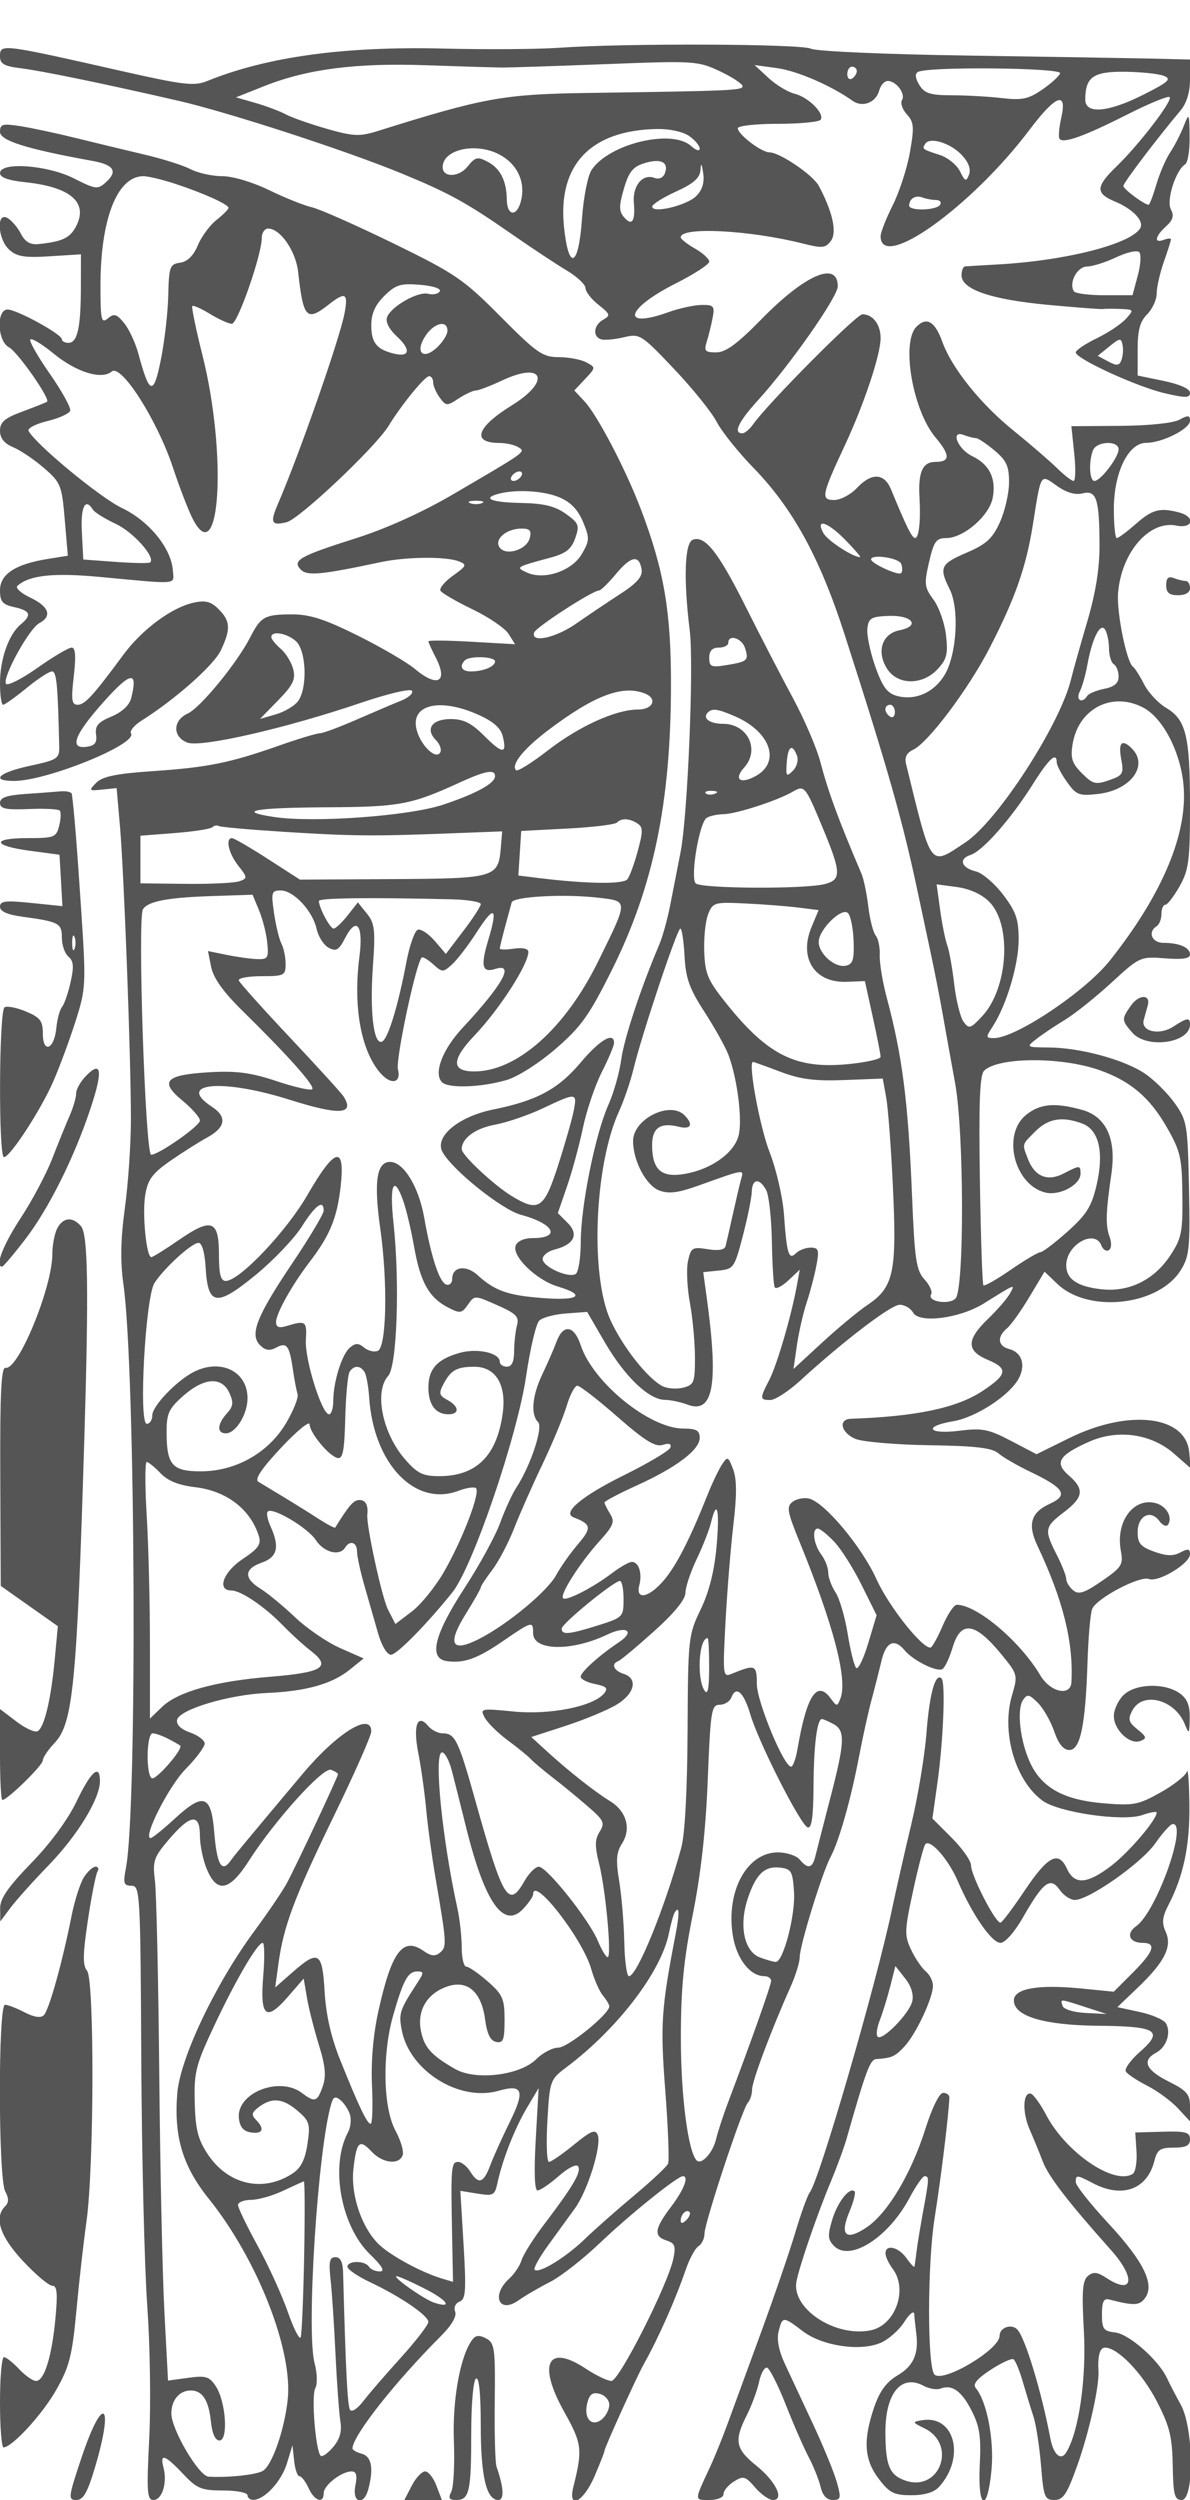 <svg xmlns="http://www.w3.org/2000/svg" version="1.0" width="250" height="525" viewBox="0 0 250 525" preserveAspectRatio="xMidYMid meet">
<g transform="translate(0,525) scale(0.01,-0.01)" fill="#555555" stroke="none">
<path d="M11750 51497 c-440 -31 -1529 -39 -2419 -17 -2099 52 -3722 -171 -4985 -684 -262 -107 -499 -80 -1750 203 -2603 588 -2596 587 -2596 311 0 -149 92 -201 425 -242 441 -53 1774 -328 3325 -685 1057 -243 3556 -1057 4710 -1535 986 -407 1346 -607 2311 -1278 412 -286 924 -625 1138 -752 215 -128 391 -294 391 -368 0 -75 123 -232 273 -351 247 -194 257 -224 100 -312 -201 -113 -229 -351 -48 -412 69 -23 282 -5 475 41 341 82 368 65 1055 -658 388 -408 793 -910 900 -1115 107 -205 455 -640 772 -966 825 -847 1395 -1887 1907 -3472 931 -2888 1239 -3976 1560 -5505 64 -302 179 -842 256 -1200 77 -357 192 -942 255 -1300 63 -357 180 -1010 261 -1450 188 -1031 194 -4333 8 -4519 -141 -141 -604 -61 -512 88 32 53 -31 194 -140 313 -174 191 -207 412 -262 1768 -81 1970 -201 2914 -531 4150 -88 330 -154 732 -147 893 7 161 -31 346 -84 410 -54 64 -124 338 -156 607 -32 270 -96 580 -143 690 -484 1133 -698 1717 -863 2343 -78 298 -339 905 -579 1350 -240 444 -684 1303 -987 1908 -579 1155 -860 1512 -1116 1414 -171 -65 -197 -835 -64 -1902 89 -715 -42 -3884 -192 -4655 -60 -307 -157 -804 -216 -1105 -58 -301 -164 -683 -236 -850 -381 -893 -735 -1962 -795 -2403 -37 -275 -158 -702 -269 -950 -275 -615 -579 -2118 -581 -2869 0 -341 -49 -649 -107 -685 -151 -93 -694 152 -694 314 0 75 111 164 246 198 414 104 522 319 280 560 l-207 207 194 563 c107 309 256 860 333 1225 76 364 254 891 396 1171 142 280 258 556 258 613 0 242 -299 68 -701 -410 -473 -561 -922 -802 -1843 -988 -725 -148 -1232 -570 -1062 -887 202 -378 1248 -1216 1653 -1324 695 -186 846 -488 244 -488 -177 0 -321 -63 -357 -156 -86 -223 432 -726 887 -862 603 -181 444 -300 -322 -241 -734 56 -1003 151 -1369 484 -241 219 -530 176 -530 -80 0 -89 -56 -143 -125 -121 -143 47 -315 568 -463 1404 -116 654 -433 1172 -717 1172 -283 0 -345 -416 -207 -1396 161 -1135 133 -2502 -53 -2573 -75 -30 -204 2 -286 70 -118 98 -180 98 -297 0 -170 -140 -351 -720 -351 -1126 -1 -151 -40 -275 -88 -275 -152 0 -512 1151 -487 1558 24 399 -2 418 -401 297 -164 -50 -225 -28 -225 83 0 179 333 775 705 1262 427 559 576 920 651 1581 99 880 -118 828 -691 -165 -448 -777 -1434 -1816 -1723 -1816 -106 0 -142 142 -142 553 0 725 -153 782 -838 310 -290 -200 -552 -363 -583 -363 -105 0 -194 915 -127 1310 54 322 150 451 532 716 256 177 601 395 766 485 389 211 426 435 106 644 -774 507 210 598 1626 151 1050 -332 1378 -313 1136 68 -43 68 -548 623 -1123 1234 -575 611 -1060 1152 -1078 1202 -19 49 195 90 475 90 479 0 508 15 508 257 0 141 -39 332 -87 425 -48 92 -118 382 -156 643 -64 438 -53 475 142 475 269 0 670 -430 753 -809 35 -161 149 -338 253 -394 157 -84 214 -50 346 205 239 463 386 272 300 -390 -135 -1039 28 -1962 431 -2437 228 -268 453 -226 378 69 -51 206 377 2221 499 2347 22 23 130 -41 240 -140 194 -175 208 -175 400 -2 109 99 343 405 520 680 370 577 446 520 237 -175 -164 -547 -128 -690 152 -601 411 130 154 -331 -691 -1239 -424 -455 -614 -957 -431 -1140 134 -134 809 -112 1352 44 236 68 678 349 1037 658 535 463 704 700 1181 1657 870 1745 1236 3506 1240 5967 3 1557 -144 2418 -630 3700 -318 839 -917 1985 -1189 2274 l-212 226 227 241 c226 241 226 242 24 350 -112 60 -372 109 -578 109 -338 0 -459 84 -1220 850 -780 786 -951 903 -2256 1540 -777 379 -1547 720 -1712 758 -165 37 -569 200 -899 360 -342 167 -761 292 -979 292 -210 0 -508 65 -663 145 -155 80 -591 219 -970 308 -379 89 -1026 245 -1439 347 -412 102 -941 215 -1175 251 -372 58 -425 43 -425 -120 0 -184 556 -359 1942 -610 453 -82 538 -218 281 -450 -170 -154 -215 -148 -669 82 -558 283 -1554 354 -1554 111 0 -91 176 -154 525 -190 966 -101 1340 -429 1067 -939 -126 -235 -292 -311 -786 -361 -172 -17 -280 48 -367 218 -69 133 -195 281 -282 330 -240 135 -207 -446 39 -668 158 -143 324 -170 850 -136 l654 41 -1 -704 c-2 -839 -73 -1155 -261 -1155 -76 0 -138 34 -138 75 0 106 -947 625 -1140 625 -241 0 -218 -662 28 -793 183 -98 875 -1087 800 -1143 -21 -16 -252 -108 -513 -205 -378 -139 -475 -223 -475 -405 0 -156 88 -267 275 -345 151 -63 443 -259 648 -437 353 -305 376 -362 437 -1082 l65 -760 -423 -68 c-680 -109 -1002 -320 -1002 -657 0 -240 51 -300 300 -355 340 -75 373 -165 135 -363 -252 -208 -435 -729 -435 -1234 0 -249 29 -453 65 -453 35 0 257 158 492 350 234 193 475 350 535 350 96 0 122 -263 152 -1574 6 -256 -34 -283 -619 -409 -653 -140 -837 -317 -330 -317 689 0 2595 774 2457 997 -32 52 67 173 220 269 700 439 1519 1163 1666 1473 213 449 204 619 -45 868 -161 161 -275 191 -525 137 -462 -101 -1083 -562 -1476 -1093 -635 -861 -809 -1051 -961 -1051 -125 0 -139 101 -81 600 49 425 36 600 -45 600 -63 0 -382 -188 -708 -418 -326 -231 -627 -385 -668 -344 -100 100 476 1156 696 1275 276 148 206 349 -185 535 -199 94 -322 206 -275 248 251 226 756 280 1747 187 1673 -157 1540 -168 1520 133 -30 467 -502 1046 -1071 1316 -455 215 -1820 1343 -1961 1620 -27 54 150 146 394 205 244 59 461 157 481 217 20 61 -173 410 -428 776 -256 366 -440 690 -409 722 31 31 250 -102 485 -295 481 -394 1009 -558 1225 -379 199 165 954 -1019 1285 -2016 140 -423 328 -909 417 -1081 577 -1116 723 1368 203 3442 -138 547 -233 1010 -213 1031 21 20 189 -55 374 -168 185 -113 390 -205 457 -206 123 0 629 1452 629 1805 0 107 60 195 133 195 256 0 583 -473 631 -915 107 -969 177 -1044 636 -685 358 280 418 249 339 -175 -100 -533 -947 -2957 -1402 -4012 -169 -391 -135 -459 186 -379 269 68 1860 1570 2136 2016 286 464 765 1050 858 1050 46 0 83 -59 83 -131 0 -72 62 -216 138 -319 131 -179 151 -180 396 -19 143 93 306 169 364 169 57 0 306 95 553 211 869 408 1031 -11 202 -523 -739 -457 -853 -786 -272 -790 148 0 331 -40 407 -89 159 -100 194 -75 -1367 -988 -647 -379 -1408 -723 -2050 -926 -1186 -376 -1342 -466 -1149 -660 134 -134 431 -105 1678 160 532 114 1372 122 1641 16 173 -68 161 -96 -126 -301 -175 -124 -292 -267 -260 -317 31 -51 335 -227 676 -391 340 -164 680 -396 754 -515 l135 -216 -910 52 c-501 29 -910 33 -910 9 0 -23 69 -176 154 -340 267 -516 37 -640 -440 -238 -166 139 -706 454 -1200 700 -693 344 -1008 446 -1381 444 -573 -1 -652 -45 -877 -482 -276 -540 -1047 -1480 -1312 -1600 -318 -145 -322 -491 -7 -611 285 -108 2075 302 3636 833 569 193 1049 307 1081 255 32 -51 -69 -143 -223 -205 -155 -62 -577 -242 -939 -400 -362 -158 -711 -288 -777 -288 -65 0 -444 -114 -842 -254 -1047 -368 -1499 -460 -2651 -539 -779 -53 -1069 -112 -1200 -245 -163 -166 -157 -173 128 -143 l300 31 70 -800 c85 -976 230 -4846 230 -6150 0 -523 -57 -1364 -127 -1871 -89 -653 -98 -1119 -30 -1600 254 -1804 294 -11001 53 -12254 -63 -326 -48 -375 116 -375 180 0 189 -150 206 -3675 11 -2021 67 -4341 126 -5155 58 -814 77 -2062 41 -2775 -57 -1130 -46 -1295 89 -1295 181 0 294 361 211 678 -82 311 26 277 409 -128 293 -312 386 -350 843 -350 282 0 513 -45 513 -100 0 -55 56 -99 125 -97 237 7 590 392 704 769 l115 378 35 -325 c18 -179 69 -325 111 -325 43 0 129 -112 192 -250 124 -272 318 -337 318 -106 0 165 374 456 585 456 102 0 124 -81 80 -300 -72 -362 177 -431 272 -75 117 436 70 692 -137 746 -110 29 -198 81 -196 116 19 281 899 1396 1868 2365 216 216 327 407 290 502 -33 88 6 178 93 212 129 49 142 228 84 1192 l-68 1134 360 -58 c333 -54 364 -38 421 229 105 488 363 1145 619 1575 l245 412 -61 -1075 c-39 -689 -25 -1075 38 -1075 55 0 256 137 446 303 198 174 372 261 407 203 71 -114 -107 -418 -706 -1206 -230 -302 -447 -645 -482 -762 -35 -116 -152 -292 -261 -390 -383 -347 -216 -745 192 -458 143 101 444 276 667 389 223 113 695 482 1050 821 615 587 1625 1400 1740 1400 133 0 24 -282 -249 -643 -350 -463 -371 -620 -91 -709 172 -54 195 -118 139 -382 -115 -547 -1138 -2566 -1300 -2566 -82 0 -325 116 -540 259 -803 531 -1016 101 -451 -909 374 -669 388 -788 191 -1575 -121 -486 210 -323 443 219 116 271 212 514 212 541 0 62 678 1557 823 1815 309 549 661 1342 888 2000 76 220 194 436 263 480 70 44 126 161 126 261 0 229 794 2627 912 2754 48 52 88 177 88 277 0 175 403 1249 809 2156 105 235 191 513 191 619 0 243 471 1772 647 2103 180 336 427 1206 599 2108 78 408 196 945 263 1192 67 248 161 619 210 825 94 397 272 477 486 218 180 -216 681 -464 795 -393 52 32 148 237 213 454 172 574 470 531 1026 -147 342 -418 347 -434 222 -856 -229 -775 64 -1791 639 -2214 340 -250 1689 -445 2095 -304 168 59 305 82 305 53 0 -150 -580 -830 -950 -1114 -510 -391 -778 -410 -935 -65 -176 386 -400 270 -887 -457 -240 -358 -467 -661 -507 -675 -96 -33 -621 983 -621 1202 0 95 -183 356 -406 579 l-406 406 102 719 c127 892 178 2134 91 2221 -130 130 -255 -321 -318 -1152 -36 -468 -178 -1322 -316 -1900 -138 -577 -322 -1387 -409 -1800 -331 -1575 -1526 -5688 -1727 -5942 -47 -59 -186 -445 -309 -858 -124 -412 -448 -1357 -721 -2100 -272 -742 -586 -1598 -696 -1900 -111 -302 -275 -707 -365 -900 -339 -727 -339 -700 -17 -700 172 0 297 53 297 126 0 69 99 187 219 263 198 123 241 111 445 -126 125 -145 292 -263 372 -263 252 0 64 391 -349 723 -436 350 -469 524 -199 1056 103 204 220 520 259 701 39 182 115 316 169 298 54 -18 231 -369 393 -780 162 -412 378 -905 480 -1098 102 -192 214 -474 250 -625 43 -181 130 -275 255 -275 171 0 180 37 88 369 -56 203 -282 754 -502 1225 -220 471 -487 1043 -594 1271 -125 267 -171 509 -129 675 80 320 95 320 508 5 405 -309 1192 -429 1629 -248 165 69 391 266 501 439 118 183 206 251 212 164 5 -83 24 -262 42 -400 55 -433 -58 -686 -396 -885 -233 -138 -373 -330 -490 -672 -235 -690 -208 -1097 99 -1500 225 -295 320 -343 684 -343 276 0 478 61 582 175 559 618 330 1517 -358 1400 -210 -35 -208 -43 53 -171 692 -340 318 -1347 -407 -1095 -331 116 -413 316 -415 1011 -2 823 332 1230 803 978 116 -62 276 -89 354 -59 243 94 443 -48 656 -467 167 -327 199 -544 169 -1138 -47 -937 161 -1020 247 -99 59 624 -97 1434 -328 1712 -71 86 17 195 309 386 224 147 440 247 481 222 40 -25 128 -238 196 -475 69 -236 169 -565 224 -730 54 -165 125 -626 158 -1025 54 -665 77 -725 281 -725 185 0 265 120 481 725 245 686 463 1656 445 1978 -19 327 29 497 139 497 264 0 776 -529 1082 -1119 274 -530 328 -747 339 -1356 11 -619 39 -725 188 -725 267 0 253 1508 -18 2000 -106 193 -239 447 -294 566 -176 375 -794 919 -1084 952 -246 28 -279 73 -279 382 0 262 38 340 150 311 523 -135 639 -130 755 29 209 286 -26 766 -766 1565 -379 408 -689 799 -689 869 0 159 16 158 364 -23 616 -322 1138 -129 1289 474 58 232 121 275 408 275 256 0 339 43 339 175 0 148 -88 173 -575 159 l-575 -16 26 -402 c14 -222 -22 -433 -81 -469 -390 -241 -1400 448 -1816 1238 -126 239 -274 441 -329 450 -163 25 -174 -403 -18 -756 79 -181 204 -484 276 -673 122 -317 532 -849 1431 -1856 528 -592 471 -957 -93 -588 -194 127 -278 136 -390 43 -115 -96 -132 -324 -86 -1148 57 -1004 -106 -2130 -371 -2559 -114 -184 -269 -44 -334 302 -183 963 -512 2058 -683 2269 -117 144 -382 61 -382 -121 0 -289 -1187 -994 -1368 -813 -153 152 -151 2322 3 3288 136 859 292 2130 310 2527 3 55 -56 100 -130 100 -80 0 -231 -305 -372 -750 -299 -946 -793 -1776 -1236 -2074 -436 -293 -571 -172 -363 326 87 208 137 401 110 428 -103 103 -358 -220 -471 -596 -99 -332 -93 -417 41 -551 336 -336 1143 181 1585 1014 132 249 274 453 316 453 98 0 95 -54 -32 -740 -58 -317 -121 -697 -138 -844 -18 -146 -37 -287 -44 -313 -6 -26 -81 53 -167 175 -168 239 -446 301 -441 97 2 -69 69 -212 150 -319 328 -433 57 -1189 -462 -1293 -750 -150 -1670 459 -1558 1030 68 342 441 1425 727 2107 126 303 275 708 329 900 404 1419 490 1650 619 1659 332 24 395 52 594 266 242 259 598 1018 598 1275 0 97 -68 232 -152 302 -83 69 -222 273 -307 453 -143 302 -140 401 43 1244 109 505 225 943 257 975 107 108 484 -321 679 -774 304 -706 714 -1300 898 -1300 98 0 295 223 475 538 425 742 573 854 767 578 83 -119 228 -216 321 -215 301 2 1408 781 1692 1192 153 220 317 401 365 403 321 14 -348 -1852 -770 -2147 -220 -154 -144 -349 138 -349 295 0 235 -183 -207 -625 l-401 -401 -694 69 c-901 88 -1404 -2 -1404 -253 0 -331 631 -520 1770 -531 1236 -11 1384 -103 880 -546 -198 -173 -332 -361 -298 -416 34 -55 237 -189 451 -298 214 -110 503 -322 643 -473 l254 -274 0 306 c0 263 -64 338 -450 531 -480 240 -567 441 -262 604 220 118 322 428 204 620 -46 74 -294 181 -551 236 l-467 101 419 400 c574 547 738 872 597 1181 -86 190 -74 310 58 565 317 612 450 1251 439 2104 -5 468 -29 782 -51 699 -23 -83 -271 -281 -552 -439 -468 -262 -570 -282 -1202 -229 -830 70 -1289 321 -1536 842 -213 449 -291 1123 -154 1327 88 130 130 122 311 -59 115 -115 270 -385 344 -600 91 -265 194 -391 319 -391 231 0 339 521 381 1850 17 523 61 1023 98 1112 92 225 1000 703 1192 629 198 -76 863 325 863 521 0 115 -42 122 -203 36 -150 -80 -295 -75 -550 17 -285 103 -347 176 -347 408 0 345 272 487 455 237 70 -96 152 -129 186 -75 97 158 -39 391 -264 450 -468 122 -844 -395 -730 -1002 54 -292 21 -345 -399 -634 -369 -254 -486 -292 -603 -195 -80 66 -145 173 -145 237 0 64 -90 293 -200 509 -267 524 -257 583 150 893 415 316 437 483 102 774 -306 266 -209 424 431 708 602 266 1305 167 1783 -253 l349 -306 -32 342 c-74 768 -1274 907 -2520 292 l-687 -339 -537 281 c-473 248 -602 273 -1088 212 -656 -82 -766 92 -126 200 478 80 1185 541 1376 897 153 286 67 550 -202 620 -237 62 -258 256 -46 432 85 70 297 367 472 660 l319 532 267 -255 c653 -626 2129 -463 2596 288 180 289 197 465 172 1722 -28 1337 -41 1417 -298 1781 -149 209 -430 489 -626 622 -432 293 -1359 546 -2019 550 -478 4 -482 7 -267 175 120 95 390 276 600 403 209 127 651 480 981 783 592 545 607 551 1125 511 370 -29 525 -5 525 81 0 146 -224 244 -558 244 -244 0 -337 229 -142 350 55 34 100 149 100 256 0 107 37 194 82 194 44 0 179 175 300 389 193 344 218 537 218 1685 0 1474 -83 1814 -503 2062 -164 97 -372 319 -461 495 -90 175 -196 342 -235 369 -133 93 -346 1147 -312 1550 70 851 655 1526 1223 1413 352 -71 410 181 63 274 -405 108 -563 67 -910 -237 -188 -165 -369 -300 -403 -300 -34 0 -62 275 -62 611 0 766 304 1389 678 1389 338 0 922 294 922 465 0 117 -40 120 -225 20 -132 -71 -647 -124 -1246 -128 l-1021 -7 60 -575 c33 -316 27 -575 -14 -575 -40 0 -200 124 -354 275 -154 151 -559 500 -899 775 -698 562 -1304 1317 -1504 1872 -156 431 -329 532 -544 317 -325 -326 -80 -1754 399 -2324 314 -372 314 -515 0 -515 -271 0 -366 -214 -335 -750 28 -487 -12 -850 -92 -847 -68 2 -175 218 -507 1022 -142 344 -409 354 -718 25 -129 -137 -343 -250 -474 -250 -286 0 -268 97 224 1150 404 866 750 1903 750 2249 0 288 -163 501 -382 501 -129 0 -1986 -1870 -2299 -2314 -72 -102 -173 -186 -225 -186 -196 0 -80 245 331 696 669 734 1675 2170 1675 2391 0 542 -685 248 -1597 -684 -515 -526 -756 -703 -957 -703 -234 0 -260 30 -198 225 39 124 94 349 123 500 47 249 24 275 -235 271 -157 -3 -466 -70 -686 -149 -1022 -368 -911 69 154 605 383 193 696 397 696 454 0 57 -135 180 -299 274 -165 93 -300 200 -300 237 -2 225 1438 152 2556 -129 419 -106 487 -99 600 55 131 178 34 612 -255 1153 -123 230 -821 704 -1037 704 -168 0 -665 379 -665 507 0 51 380 93 844 93 464 0 868 39 898 87 82 133 -261 473 -550 545 -142 35 -388 184 -548 332 l-291 270 473 -65 c423 -58 1140 -368 1585 -686 209 -148 493 -38 560 218 29 109 109 199 178 199 180 0 381 -270 300 -402 -38 -61 8 -196 103 -300 149 -165 157 -267 64 -794 -58 -333 -221 -834 -361 -1113 -140 -279 -255 -573 -255 -652 0 -747 1910 619 3129 2236 549 729 795 823 667 256 -46 -204 -63 -403 -39 -443 70 -112 511 45 1426 508 458 232 858 396 889 365 70 -70 -638 -994 -1116 -1456 -440 -426 -446 -565 -31 -738 381 -159 619 -414 527 -563 -204 -330 -1554 -675 -2952 -755 -357 -20 -684 -40 -725 -43 -41 -3 -75 -88 -75 -187 0 -296 614 -507 1795 -619 603 -56 1132 -97 1176 -90 43 8 210 8 369 2 283 -12 286 -17 112 -209 -98 -109 -375 -293 -615 -409 -240 -117 -437 -249 -437 -295 0 -132 1287 -722 1869 -857 438 -102 531 -101 531 10 0 82 -214 178 -550 248 l-550 114 0 543 c0 410 49 592 200 743 110 110 200 307 200 437 0 131 68 429 150 663 83 234 150 447 150 473 0 27 -67 22 -150 -9 -212 -81 -186 72 47 283 147 133 172 223 101 357 -100 187 102 822 300 945 56 35 99 296 94 582 -7 504 -11 510 -125 219 -64 -165 -192 -412 -283 -550 -92 -137 -223 -441 -291 -675 -69 -234 -142 -425 -162 -425 -89 0 -531 329 -531 395 0 65 700 989 1204 1588 126 151 196 383 196 650 l0 417 -825 20 c-454 10 -2203 39 -3887 64 -1701 25 -3146 89 -3250 143 -200 104 -3918 118 -5288 20z m-1200 -415 c165 -1 1155 32 2200 72 1841 71 1915 66 2375 -151 261 -124 475 -265 475 -314 0 -87 -239 -98 -3250 -141 -1779 -26 -2181 -99 -4423 -802 -371 -116 -503 -110 -1061 49 -351 101 -739 237 -863 304 -124 66 -410 174 -635 239 l-410 118 596 237 c901 357 1923 489 3396 437 715 -25 1435 -47 1600 -48z m7450 -76 c0 -52 -45 -122 -100 -156 -55 -34 -100 8 -100 94 0 86 45 156 100 156 55 0 100 -42 100 -94z m4271 -45 c-20 -61 -190 -216 -379 -345 -287 -197 -423 -225 -842 -176 -275 32 -748 59 -1051 59 -454 1 -574 39 -684 214 -86 137 -97 236 -33 275 191 118 3028 91 2989 -27z m2179 -54 c169 -66 105 -126 -422 -392 -743 -376 -1228 -419 -1228 -108 0 475 167 593 829 586 341 -4 711 -42 821 -86z m-9972 -1263 c122 -85 222 -205 222 -265 0 -61 -82 -36 -183 56 -404 365 -1729 44 -2090 -506 -80 -123 -170 -582 -201 -1026 -69 -1010 -278 -1109 -376 -178 -139 1308 553 2040 1953 2066 261 5 547 -57 675 -147z m5727 -399 c143 -152 196 -297 153 -411 -60 -156 -83 -148 -190 68 -67 135 -256 289 -420 342 -379 124 -379 125 -310 236 93 151 529 18 767 -235z m-9721 14 c374 -194 554 -560 467 -952 -79 -363 -299 -361 -304 2 -5 392 -135 651 -395 790 -220 118 -265 107 -433 -101 -182 -224 -519 -230 -519 -8 0 370 686 526 1184 269z m3483 -401 c-35 -90 -124 -130 -214 -95 -253 97 -468 -162 -437 -525 34 -393 -43 -497 -213 -291 -101 121 -100 238 5 593 105 357 190 460 436 535 342 105 513 17 423 -217z m660 -475 c-198 -199 -928 -373 -925 -221 1 48 226 190 500 315 367 167 502 285 513 450 11 165 26 148 58 -66 29 -194 -19 -352 -146 -478z m-10955 260 c597 -196 1128 -435 1128 -508 0 -31 -114 -146 -253 -255 -138 -109 -315 -348 -391 -531 -92 -220 -218 -344 -373 -366 -215 -30 -234 -83 -248 -683 -8 -357 -77 -965 -155 -1350 -153 -768 -239 -747 -471 116 -61 228 -196 519 -299 646 -157 194 -212 211 -342 103 -139 -115 -156 -42 -157 658 -4 1420 348 2327 901 2327 99 0 396 -71 660 -157z m15992 -343 c81 0 120 -45 86 -100 -74 -120 -650 -135 -650 -17 0 144 134 225 278 170 76 -29 205 -53 286 -53z m4239 -1587 l-111 -413 -590 0 c-325 0 -613 37 -641 83 -112 180 67 517 276 520 117 2 393 89 613 194 220 104 437 154 482 109 46 -44 33 -266 -29 -493z m-14665 -332 c-33 -54 -142 -77 -242 -51 -214 56 -777 -263 -864 -490 -37 -98 40 -252 206 -405 301 -279 272 -443 -63 -361 -363 89 -475 229 -475 596 0 244 81 425 275 617 238 235 339 266 750 232 278 -23 449 -80 413 -138z m162 -827 c0 -80 -99 -238 -219 -351 -296 -275 -470 -103 -244 242 182 277 463 343 463 109z m14160 -614 c-46 -121 -98 -127 -278 -31 l-220 118 244 198 c220 179 247 182 277 31 19 -92 8 -234 -23 -316z m-3059 -1640 c46 0 222 -117 391 -259 254 -213 308 -332 306 -675 -1 -229 -88 -605 -193 -835 -154 -341 -285 -460 -697 -637 -552 -237 -585 -309 -356 -769 206 -412 148 -1373 -107 -1798 -223 -371 -615 -544 -998 -442 -208 55 -306 188 -459 618 -106 301 -181 660 -166 797 25 219 79 252 446 266 502 19 676 -212 227 -302 -369 -74 -489 -456 -254 -815 223 -340 737 -342 1055 -3 194 206 223 320 179 710 -29 256 -147 593 -263 750 -192 259 -200 329 -94 789 100 434 150 505 356 505 371 0 911 467 982 849 76 404 -70 699 -431 872 -305 146 -468 555 -177 444 93 -36 206 -65 253 -65z m2999 -237 c0 -167 -379 -663 -507 -663 -105 0 -125 401 -32 642 74 194 539 213 539 21z m-12550 -563 c-34 -55 -107 -100 -162 -100 -55 0 -72 45 -38 100 34 55 107 100 162 100 55 0 72 -45 38 -100z m11793 -361 c293 74 354 -114 356 -1103 1 -480 -84 -1003 -261 -1600 -143 -487 -295 -1026 -336 -1196 -229 -953 -1544 -2984 -2221 -3431 -760 -501 -699 -582 -1246 1647 -35 141 13 236 150 300 314 147 1161 1274 1606 2138 539 1046 769 1705 911 2606 171 1079 150 1047 502 797 200 -142 385 -196 539 -158z m-10994 -82 c237 -99 391 -258 498 -514 143 -343 141 -395 -25 -679 -209 -358 -795 -554 -1155 -386 -239 111 -236 113 499 312 323 87 438 178 519 409 94 269 76 315 -200 512 -228 162 -461 218 -943 227 -619 12 -829 98 -467 193 370 97 945 63 1274 -74z m-1624 -123 c-69 -28 -181 -28 -250 0 -69 28 -12 50 125 50 138 0 194 -22 125 -50z m-8173 -137 c35 -57 253 -192 485 -301 366 -173 831 -694 719 -807 -22 -21 -347 -16 -723 11 l-683 50 -30 575 c-28 533 71 733 232 472z m15818 -647 c187 -192 322 -350 300 -350 -155 0 -690 351 -774 508 -172 320 96 231 474 -158z m-6641 49 c-66 -251 -515 -383 -638 -188 -108 172 153 389 469 389 172 0 210 -44 169 -201z m2351 -664 c21 -144 -104 -285 -450 -509 -264 -171 -678 -449 -920 -618 -437 -306 -964 -419 -888 -191 38 113 1228 883 1364 883 36 0 197 158 359 352 314 377 487 404 535 83z m5452 125 c30 -77 29 -166 -2 -196 -57 -58 -630 204 -630 289 0 117 584 32 632 -93z m4366 -1779 c1 -148 47 -297 102 -331 55 -34 100 -150 100 -258 0 -139 -89 -215 -302 -257 -166 -34 -326 -100 -356 -148 -106 -171 -251 -90 -159 88 50 96 122 348 160 559 101 561 272 902 373 744 44 -70 82 -249 82 -397z m-17081 154 c221 -201 247 -992 41 -1264 -75 -98 -284 -221 -465 -273 l-330 -95 381 391 c312 319 370 438 316 652 -36 143 -154 337 -263 430 -108 92 -197 203 -197 246 0 139 329 83 517 -87z m9435 -143 c83 -261 54 -287 -390 -359 -321 -53 -362 -35 -362 154 0 146 63 213 200 213 110 0 200 45 200 100 0 188 286 100 352 -108z m-5252 -281 c0 -109 -247 -211 -508 -211 -192 0 -250 108 -125 233 99 100 633 81 633 -22z m-7643 -768 c-38 -153 -191 -296 -415 -390 -280 -117 -349 -197 -324 -376 24 -171 -23 -235 -193 -259 -379 -54 -266 250 350 940 573 642 728 665 582 85z m10785 96 c277 -106 182 -339 -138 -339 -467 0 -1242 -352 -1900 -863 -333 -258 -631 -444 -662 -412 -114 114 157 450 680 845 959 724 1551 949 2020 769z m10471 -296 c408 -211 776 -906 848 -1601 106 -1021 -431 -2312 -1546 -3715 -516 -650 -1977 -1627 -2432 -1627 -175 0 -177 16 -30 240 289 442 547 1302 547 1826 0 432 -55 590 -327 947 -180 236 -435 454 -568 486 -310 73 -373 266 -114 348 254 81 852 760 1309 1487 338 537 500 685 500 456 0 -60 97 -245 215 -411 196 -275 254 -297 654 -252 683 77 1069 595 711 953 -209 209 -291 131 -226 -217 59 -311 39 -346 -253 -447 -282 -99 -342 -84 -570 144 -210 210 -245 318 -197 613 121 744 823 1110 1479 770z m-13977 -147 c323 -143 481 -280 525 -455 96 -383 -1 -381 -388 6 -269 269 -436 353 -702 353 -399 0 -545 -211 -310 -446 83 -84 122 -201 85 -260 -94 -153 -412 158 -494 484 -132 524 478 674 1284 318z m8764 48 c0 -86 -45 -128 -100 -94 -55 34 -100 104 -100 156 0 52 45 94 100 94 55 0 100 -70 100 -156z m-3372 -81 c753 -321 983 -960 453 -1257 -327 -183 -476 -77 -247 176 337 373 74 918 -444 918 -280 0 -439 117 -321 236 94 94 200 80 559 -73z m1315 -831 c36 -94 -2 -234 -87 -319 -135 -134 -148 -116 -128 168 24 349 115 413 215 151z m-6343 -430 c0 -152 -391 -367 -1093 -601 -713 -238 -2710 -383 -3547 -258 -817 123 -414 196 1118 204 1518 8 1762 54 2772 517 548 250 750 288 750 138z m6889 -1100 c385 -926 390 -1078 36 -1168 -431 -109 -2603 -96 -2710 16 -117 123 74 1266 229 1373 58 41 219 76 356 79 269 5 1124 282 1450 470 252 146 265 131 639 -770z m-2270 730 c-72 -29 -159 -26 -192 8 -33 33 26 56 131 52 117 -5 141 -28 61 -60z m-1628 -624 c119 -75 120 -164 9 -574 -72 -266 -170 -535 -218 -597 -85 -110 -848 -100 -1862 24 l-430 53 30 468 30 468 967 50 c532 28 1001 84 1042 125 98 99 258 93 432 -17z m-7437 -176 c1441 -91 1897 -95 3496 -33 l1100 42 -29 -345 c-52 -627 -114 -645 -2274 -657 l-1946 -11 -675 435 c-372 240 -710 436 -751 436 -145 2 -73 -320 131 -579 194 -247 196 -265 25 -326 -100 -36 -608 -61 -1131 -55 l-950 11 0 500 0 500 723 56 c398 31 753 86 789 123 36 36 95 47 131 25 36 -22 649 -77 1361 -122z m14827 -1468 c481 -480 399 -1818 -145 -2402 -246 -265 -280 -275 -393 -119 -69 94 -157 449 -196 789 -40 340 -106 708 -147 818 -41 110 -108 443 -149 740 l-74 539 427 -57 c266 -36 521 -151 677 -308z m-15338 -183 c76 -182 153 -488 172 -681 32 -318 12 -349 -215 -341 -137 5 -426 45 -640 89 l-391 80 68 -338 c45 -227 255 -521 640 -900 967 -949 1547 -1599 1483 -1663 -33 -33 -369 42 -746 168 -534 179 -843 220 -1398 189 -940 -53 -1076 -190 -587 -593 204 -168 371 -359 371 -423 0 -112 -866 -718 -1024 -718 -123 0 -289 4966 -173 5155 102 165 509 245 1401 276 l902 30 137 -330z m4032 234 c344 -8 625 -54 625 -101 0 -47 -165 -301 -367 -565 l-366 -481 -235 274 c-130 150 -289 256 -354 234 -66 -22 -174 -329 -241 -683 -177 -936 -391 -1628 -516 -1669 -173 -58 -254 629 -187 1582 55 768 39 905 -127 1110 l-189 234 -216 -275 c-119 -151 -251 -275 -293 -275 -75 0 -309 440 -309 580 0 63 1040 76 2775 35z m3104 32 c625 -74 625 -39 -14 -1339 -693 -1409 -1707 -2308 -2601 -2308 -487 0 -484 242 11 762 524 552 1125 1486 1125 1749 0 67 -119 94 -300 68 -165 -25 -300 -24 -300 2 0 25 50 231 111 457 62 227 124 457 139 512 33 124 1119 182 1829 97z m4195 -206 l424 -53 -148 -354 c-274 -654 62 -1178 736 -1152 l384 15 165 -751 c91 -413 165 -791 165 -839 0 -48 -304 -117 -675 -153 -1101 -108 -1686 180 -2555 1260 -400 497 -457 628 -475 1100 -11 295 26 651 83 791 98 244 132 254 787 222 377 -18 876 -57 1109 -86z m1159 -700 c14 -396 -16 -491 -165 -521 -230 -47 -568 250 -568 500 0 259 485 735 615 605 56 -56 108 -318 118 -584z m-3552 -316 c24 -469 102 -686 419 -1175 213 -330 440 -735 502 -900 188 -493 300 -1379 214 -1700 -98 -369 -580 -709 -1136 -803 -489 -83 -680 89 -680 611 0 357 175 477 558 381 260 -65 317 46 122 241 -307 307 -1080 -80 -1080 -540 0 -419 273 -935 550 -1040 199 -76 395 -51 830 105 974 349 949 345 890 135 -29 -105 -107 -438 -174 -740 -67 -302 -136 -604 -153 -670 -21 -77 -153 -100 -377 -63 -320 52 -350 34 -412 -248 -37 -168 -19 -564 40 -880 58 -317 106 -833 106 -1147 0 -526 -19 -575 -252 -634 -139 -34 -335 -18 -436 36 -316 169 -831 824 -1086 1381 -431 941 -338 3251 176 4380 106 232 246 641 310 909 173 715 915 2936 981 2936 32 -1 71 -259 88 -575z m8719 -2398 c651 -230 1055 -574 1414 -1202 286 -499 318 -639 326 -1421 9 -781 -17 -909 -256 -1271 -341 -515 -867 -772 -1448 -707 -506 57 -736 215 -736 503 0 434 602 771 739 415 33 -86 103 -130 156 -97 57 35 63 152 15 282 -87 235 -79 514 39 1323 107 730 -109 1200 -616 1341 -568 157 -876 131 -1170 -100 -518 -408 -261 -1471 396 -1636 299 -75 741 160 741 395 0 182 -11 182 -356 4 -336 -175 -608 -64 -749 307 -124 325 -133 290 160 582 268 269 568 317 985 159 349 -133 457 -604 297 -1293 -103 -444 -211 -617 -606 -971 -265 -237 -523 -433 -574 -436 -51 -2 -332 -169 -625 -371 -292 -201 -550 -348 -572 -325 -22 23 -56 1019 -74 2213 -25 1614 -3 2202 88 2293 290 290 1622 297 2426 13z m-6708 -33 c422 -160 721 -199 1348 -175 l805 31 73 -400 c40 -220 104 -1077 142 -1904 82 -1766 14 -2078 -530 -2446 -203 -137 -637 -497 -965 -800 l-595 -549 72 499 c40 275 133 681 207 903 73 222 165 570 203 775 61 324 46 372 -121 372 -105 0 -244 -53 -308 -117 -153 -153 -194 -19 -253 817 -26 358 -161 943 -300 1300 -209 534 -460 1900 -350 1900 17 0 274 -93 572 -206z m-4339 -819 c-35 -179 -183 -696 -329 -1150 -294 -913 -406 -987 -975 -641 -379 232 -1049 859 -1049 984 0 228 285 437 701 514 249 46 699 200 1000 342 711 336 726 335 652 -49z m4044 -1669 c57 -107 110 -591 119 -1075 8 -485 35 -918 60 -964 25 -45 153 20 286 144 l240 226 -63 -343 c-118 -643 -417 -1661 -578 -1973 -203 -392 -201 -421 22 -421 101 0 382 182 625 404 913 835 1910 1596 2093 1596 104 0 231 -74 282 -165 129 -232 981 -122 1485 192 680 423 662 416 550 210 -56 -103 -263 -342 -460 -532 -460 -442 -460 -672 -1 -864 428 -179 405 -307 -115 -651 -540 -357 -1389 -537 -2767 -584 -274 -9 -205 -299 100 -424 151 -61 849 -121 1550 -132 972 -14 1317 -55 1450 -170 96 -83 400 -259 675 -390 711 -341 801 -489 406 -669 -399 -182 -473 -433 -262 -880 539 -1139 760 -2025 715 -2866 -16 -306 -443 -213 -653 142 -422 714 -1332 1483 -1756 1483 -59 0 -194 -202 -300 -450 -106 -247 -221 -450 -254 -450 -189 0 -877 873 -1132 1436 -309 681 -1081 1606 -1413 1693 -105 27 -261 -2 -346 -65 -137 -101 -120 -200 150 -861 712 -1746 1005 -2874 851 -3272 -67 -173 -76 -173 -208 7 -285 387 -502 54 -693 -1063 -35 -206 -96 -375 -135 -375 -153 0 -720 1369 -720 1739 0 403 -31 415 -536 208 -177 -73 -182 -20 -121 1113 36 655 111 1574 167 2044 72 605 69 937 -8 1141 -104 273 -116 278 -236 97 -69 -106 -207 -394 -305 -642 -367 -920 -645 -1466 -908 -1779 -314 -373 -606 -435 -522 -111 66 250 -11 490 -157 490 -58 0 -244 -106 -415 -235 -403 -307 -964 -594 -1030 -528 -73 74 353 741 763 1196 296 328 329 411 227 574 -65 105 -119 213 -119 241 0 27 301 186 668 353 839 380 1332 752 1332 1004 0 155 -70 195 -341 195 -711 0 -1900 965 -2160 1753 -138 417 -366 449 -507 72 -56 -151 -190 -458 -297 -682 -215 -449 -251 -847 -90 -1008 110 -110 -159 -920 -460 -1378 -85 -131 -238 -463 -338 -739 -101 -276 -437 -890 -746 -1364 -640 -983 -763 -1482 -376 -1537 363 -52 644 49 1199 432 596 409 616 414 616 153 0 -372 808 -386 1559 -28 406 194 593 72 245 -160 -418 -279 -804 -627 -804 -725 0 -52 136 -121 302 -154 242 -49 279 -88 187 -199 -226 -272 -1135 -453 -1897 -378 -691 68 -711 64 -608 -128 59 -110 277 -325 486 -479 209 -155 425 -330 480 -391 55 -60 258 -231 450 -380 193 -148 525 -420 738 -605 350 -301 376 -356 260 -541 -102 -163 -104 -303 -12 -669 140 -557 269 -1965 180 -1965 -35 0 -128 155 -207 344 -185 443 -1070 1554 -1239 1555 -71 1 -206 -134 -300 -298 -333 -587 -449 -399 -1023 1649 -366 1308 -434 1450 -697 1450 -97 0 -233 69 -304 154 -226 273 -323 9 -208 -568 58 -295 133 -829 166 -1186 33 -357 122 -1010 198 -1450 233 -1360 237 -1435 93 -1554 -103 -86 -189 -76 -352 38 -429 300 -667 -20 -942 -1261 -111 -500 -159 -1061 -136 -1575 20 -439 8 -798 -28 -798 -74 0 -248 363 -644 1350 -187 466 -295 942 -323 1425 -48 839 -128 887 -675 407 l-363 -318 67 493 c108 795 333 1395 1166 3108 432 888 785 1687 785 1775 0 416 -716 -27 -1444 -893 -1247 -1486 -1412 -1685 -1522 -1836 -179 -244 -279 -58 -334 621 -63 778 -227 832 -831 274 -243 -223 -470 -406 -505 -406 -171 0 380 1088 733 1447 222 226 403 467 403 537 0 70 -137 174 -305 233 -193 67 -294 164 -275 264 42 218 1082 531 1880 566 829 36 1373 188 1745 488 l295 238 -495 218 c-272 120 -698 411 -945 646 -247 235 -574 504 -725 598 -358 221 -349 420 25 550 328 115 380 329 184 761 -64 140 -91 280 -60 311 101 101 841 -338 1013 -601 169 -258 498 -342 613 -156 100 162 250 115 250 -78 0 -98 71 -424 157 -725 86 -301 215 -749 286 -997 75 -262 189 -450 271 -450 122 0 752 641 1290 1311 427 532 1362 3272 1549 4539 85 578 209 1103 276 1167 66 65 320 133 563 150 l443 33 377 -648 c415 -713 919 -1195 1256 -1199 121 -2 333 -46 472 -99 548 -209 660 418 405 2264 l-71 517 325 33 c313 31 333 59 508 732 100 385 184 801 187 925 7 276 163 292 303 31z m-7623 -231 c63 -179 165 -613 227 -964 130 -735 312 -1061 708 -1266 257 -133 292 -128 421 56 140 201 140 201 614 -9 401 -177 466 -243 417 -426 -32 -119 -59 -362 -60 -541 -1 -222 -49 -325 -151 -325 -82 0 -150 46 -150 102 0 187 -465 292 -838 189 -474 -131 -662 -338 -662 -728 0 -361 151 -563 420 -563 240 0 229 167 -21 301 -171 91 -184 141 -85 328 156 298 279 368 649 369 450 3 681 -376 598 -979 -122 -889 -550 -1315 -1326 -1318 -349 -1 -463 54 -719 346 -481 547 -661 1427 -360 1760 185 204 246 1965 110 3218 -87 811 9 1018 208 450z m-1674 -199 c0 -68 -296 -564 -658 -1102 -754 -1122 -902 -1499 -678 -1724 110 -110 200 -123 337 -50 224 120 278 49 353 -463 30 -213 75 -443 98 -512 23 -69 -83 -339 -236 -600 -366 -627 -1052 -1019 -1787 -1023 -612 -2 -729 131 -729 831 0 386 48 488 353 757 437 383 807 406 965 60 93 -203 83 -283 -52 -432 -204 -226 -214 -418 -22 -418 210 0 456 398 456 739 0 565 -566 839 -1132 549 -361 -185 -868 -715 -868 -908 0 -99 -52 -180 -116 -180 -176 0 -29 2666 163 2960 209 319 781 839 923 840 73 0 131 -198 150 -515 47 -809 223 -836 1046 -163 376 308 814 767 974 1019 284 451 460 579 460 335z m858 -3388 c38 -62 82 -304 98 -537 93 -1394 966 -2304 1878 -1957 156 59 319 85 362 58 110 -67 -276 -1082 -672 -1766 -179 -310 -481 -682 -671 -827 l-346 -263 -155 301 c-127 245 -459 1771 -435 1994 22 200 -36 309 -165 309 -123 0 -218 -108 -510 -580 -10 -16 -179 74 -374 200 -196 127 -527 333 -737 459 -209 126 -436 263 -503 304 -84 51 65 274 475 712 328 350 599 574 601 496 4 -183 405 -667 587 -709 111 -25 145 149 162 833 13 475 53 914 91 975 87 142 225 141 314 -2z m5315 -942 c570 -499 794 -638 948 -589 134 42 189 24 163 -55 -22 -66 -465 -329 -984 -586 -877 -433 -1297 -785 -1050 -880 375 -146 387 -218 93 -563 -161 -189 -367 -480 -457 -647 -185 -343 -1024 -1039 -1616 -1341 -583 -298 -683 -118 -287 519 174 280 317 532 317 559 0 28 109 194 242 369 133 175 339 566 457 868 118 303 387 910 597 1350 210 440 439 991 509 1225 69 234 170 425 224 425 53 0 433 -294 844 -654z m-9601 -1183 c152 -161 381 -253 729 -294 661 -79 1161 -463 1338 -1029 52 -169 -14 -263 -337 -477 -411 -271 -554 -663 -242 -663 202 0 703 -340 1090 -740 165 -171 431 -413 592 -538 422 -329 232 -445 -866 -534 -1150 -93 -1936 -312 -2270 -632 l-256 -246 0 1570 c0 864 -30 2076 -68 2695 -37 619 -37 1124 0 1123 38 -1 168 -107 290 -235z m11682 -1538 c-47 -520 -157 -956 -335 -1325 -258 -536 -265 -601 -274 -2550 -6 -1240 -56 -2171 -132 -2450 -345 -1264 -930 -2700 -1100 -2700 -45 0 -90 326 -98 725 -9 399 -57 973 -107 1275 -72 436 -60 599 59 784 200 313 96 680 -253 894 -322 197 -883 640 -1339 1058 l-313 287 732 238 c403 132 884 333 1069 447 376 232 443 545 137 642 -207 66 -267 209 -110 267 49 18 387 300 750 626 423 379 660 669 660 806 0 117 106 436 235 707 130 272 266 618 302 769 127 524 186 271 117 -500z m2471 100 c144 -151 403 -561 576 -910 l315 -635 -177 -591 c-98 -325 -211 -557 -252 -515 -42 42 -121 363 -178 713 -56 350 -171 743 -255 872 -85 128 -154 317 -154 418 0 102 -66 272 -147 379 -159 210 -203 544 -72 544 45 0 200 -124 344 -275z m-4425 -1207 c0 -373 -11 -385 -534 -550 -614 -193 -766 -207 -766 -69 0 104 1097 1001 1225 1001 41 0 75 -172 75 -382z m1798 -1443 c-1 -440 -30 -581 -98 -475 -168 260 -117 1100 67 1100 18 0 32 -281 31 -625z m866 -980 c176 -593 1055 -2323 1204 -2370 85 -27 119 219 123 866 4 852 74 1409 176 1409 26 0 133 -47 240 -104 254 -135 244 -371 -64 -1556 -141 -545 -282 -1091 -312 -1215 -63 -262 -158 -284 -331 -75 -68 82 -275 150 -458 150 -651 0 -1095 -818 -947 -1744 79 -492 362 -856 666 -856 76 0 139 -44 139 -98 0 -88 -409 -1243 -904 -2552 -104 -275 -217 -622 -252 -771 -67 -285 -307 -549 -408 -448 -180 180 -333 1361 -332 2569 0 1040 58 1637 251 2600 169 842 272 1764 314 2825 57 1452 77 1575 250 1575 103 0 214 69 246 154 99 256 260 111 399 -359z m-12232 -509 c120 -62 234 -127 253 -143 74 -63 -512 -738 -596 -686 -127 78 -111 943 18 943 58 0 204 -51 325 -114z m5958 -661 c54 -206 187 -735 296 -1175 395 -1604 795 -2177 1209 -1732 113 121 205 256 205 301 0 403 1040 -933 1221 -1569 62 -220 173 -471 246 -558 73 -87 133 -188 133 -225 0 -162 -870 -867 -1070 -867 -121 0 -329 -109 -462 -241 -343 -343 -1273 -456 -1707 -208 -505 290 -653 457 -720 813 -79 420 132 772 550 918 427 149 722 -106 800 -690 42 -309 111 -449 234 -473 148 -28 175 44 175 463 0 444 -38 531 -353 808 -195 170 -397 310 -450 310 -54 0 -97 183 -97 406 0 223 -41 594 -92 825 -323 1473 -499 3269 -321 3269 58 0 149 -169 203 -375z m-2390 -84 c0 -55 -884 -1937 -1076 -2291 -89 -165 -396 -617 -682 -1005 -818 -1109 -1559 -2669 -1618 -3408 -73 -907 112 -1525 664 -2213 1022 -1273 1773 -3191 1655 -4228 -73 -649 -334 -1384 -527 -1488 -154 -82 -725 -141 -1134 -118 -205 12 -782 991 -782 1327 0 283 169 483 408 483 244 0 377 -205 423 -654 26 -252 91 -396 180 -396 189 0 135 815 -76 1137 -136 207 -210 230 -580 179 l-425 -58 -75 1421 c-42 782 -91 3041 -109 5021 -19 1980 -60 3805 -91 4056 -52 417 -26 492 302 875 448 523 643 543 643 66 0 -194 65 -509 145 -700 214 -513 477 -460 885 178 541 846 1559 1973 1725 1909 80 -30 145 -72 145 -93z m9581 -2473 c31 -487 -225 -1468 -383 -1468 -47 0 -198 43 -336 95 -328 125 -440 666 -255 1228 172 519 354 695 681 657 237 -27 265 -76 293 -512z m-2484 -868 c-306 -1586 -328 -1909 -220 -3311 59 -777 86 -1463 58 -1526 -27 -62 -345 -360 -707 -663 -362 -302 -833 -718 -1046 -924 -401 -386 -963 -729 -1051 -640 -28 27 100 258 284 512 184 255 437 604 563 776 269 371 565 1321 480 1542 -49 127 -143 88 -501 -205 -242 -198 -478 -361 -524 -361 -46 0 -60 388 -33 862 49 846 57 868 399 1125 1077 810 1989 2002 2154 2813 39 193 92 387 119 432 99 168 109 3 25 -432z m-8666 -886 c-73 -867 55 -978 515 -449 l334 385 68 -400 c37 -220 150 -665 250 -989 138 -446 158 -658 82 -875 -114 -327 -166 -343 -436 -139 -479 362 -1386 -3 -1325 -534 22 -185 98 -272 256 -295 250 -35 291 75 100 269 -100 101 -86 155 69 270 275 203 504 178 814 -89 245 -211 264 -274 201 -692 -50 -331 -137 -504 -314 -620 -619 -406 -1358 -236 -1784 411 -203 307 -256 521 -270 1083 -17 634 22 785 405 1600 457 972 912 1750 1023 1750 38 0 43 -309 12 -686z m13633 -545 c-65 -260 -631 -836 -726 -740 -36 36 -16 190 44 343 60 153 158 472 219 709 l110 432 205 -260 c130 -165 183 -341 148 -484z m-10387 406 c-383 -589 -404 -651 -337 -1006 160 -856 1210 -1513 2037 -1275 506 145 557 3 235 -651 -161 -326 -347 -739 -414 -918 -141 -375 -246 -406 -421 -125 -69 110 -182 200 -251 200 -147 0 -156 -104 -129 -1484 l20 -1035 -234 70 c-437 131 -1099 492 -1336 729 -356 357 -582 1038 -522 1574 65 575 127 635 380 364 229 -246 574 -288 654 -79 30 76 -39 311 -153 523 -259 483 -279 1603 -44 2423 211 734 310 915 503 915 141 0 142 -25 12 -225z m14023 -523 l450 -146 -442 22 c-248 12 -461 77 -484 147 -50 153 -72 154 476 -23z m-15448 -2257 c32 -103 14 -272 -42 -375 -377 -705 -150 -1964 461 -2558 263 -255 324 -362 207 -362 -91 0 -194 45 -228 100 -81 131 -450 130 -450 -1 0 -56 214 -202 475 -325 641 -303 1222 -700 1224 -835 0 -60 -260 -398 -578 -750 -319 -351 -675 -764 -792 -917 -121 -158 -240 -235 -276 -176 -53 86 -91 836 -145 2879 -5 222 -57 325 -161 325 -124 0 -144 -92 -102 -475 29 -261 76 -970 104 -1575 29 -605 75 -1235 102 -1400 35 -210 -11 -372 -153 -539 -112 -132 -229 -213 -261 -182 -107 107 -200 1262 -114 1416 49 86 42 315 -14 529 -179 677 70 4523 353 5456 43 141 85 155 193 66 75 -63 164 -198 197 -301z m-962 -2970 c-17 -866 -49 -1633 -72 -1703 -23 -71 -144 164 -269 521 -125 358 -412 988 -638 1399 -226 412 -411 796 -411 853 0 58 124 106 275 108 151 1 455 87 675 192 220 104 415 192 434 197 19 4 22 -701 6 -1567z m8028 753 c-71 -71 -118 -77 -118 -15 0 134 118 252 185 185 28 -28 -2 -105 -67 -170z m-5505 -1435 c484 -245 613 -428 213 -301 -210 66 -908 558 -792 558 40 0 301 -116 579 -257z m3887 -2442 c0 -97 -69 -234 -154 -305 -213 -176 -390 16 -309 337 47 188 111 236 263 196 110 -29 200 -132 200 -228z"/>
<path d="M24500 40211 c0 -158 62 -211 250 -211 156 0 250 57 250 150 0 83 -41 150 -92 150 -50 0 -163 27 -250 61 -113 43 -158 1 -158 -150z"/>
<path d="M525 35826 c-387 -27 -525 -76 -525 -188 0 -122 119 -147 599 -128 330 14 625 0 655 -31 31 -30 26 -173 -10 -317 -62 -246 -103 -262 -655 -262 -776 0 -754 -160 36 -266 l625 -84 31 -539 30 -540 -655 67 c-540 56 -656 42 -656 -79 0 -99 154 -168 475 -211 766 -104 825 -136 825 -442 0 -155 62 -333 139 -397 107 -89 117 -210 44 -533 -51 -230 -132 -465 -180 -522 -48 -58 -102 -259 -120 -447 -43 -446 -283 -540 -283 -110 0 264 -55 336 -354 461 -195 82 -398 122 -450 89 -118 -72 -130 -3147 -13 -3147 131 0 777 993 1041 1600 131 302 340 868 464 1256 216 679 221 769 120 2300 -89 1354 -151 2122 -198 2469 -5 41 -111 67 -235 57 -124 -11 -461 -36 -750 -56z m1041 -3251 c-28 -69 -50 -12 -50 125 0 138 22 194 50 125 28 -69 28 -181 0 -250z"/>
<path d="M23759 31383 c-200 -286 -199 -306 28 -568 303 -349 1213 -221 1213 171 0 152 -61 144 -349 -44 -295 -194 -692 -103 -622 143 25 91 63 227 84 303 64 236 -187 233 -354 -5z"/>
<path d="M1819 29919 c-121 -121 -219 -291 -219 -379 0 -88 -62 -302 -139 -475 -76 -173 -240 -577 -364 -897 -125 -321 -422 -881 -662 -1246 -373 -568 -547 -1022 -391 -1022 24 0 244 259 487 576 488 633 1027 1712 1369 2741 263 790 236 1019 -81 702z"/>
<path d="M1204 26707 c-57 -107 -104 -350 -104 -540 0 -703 -718 -2448 -983 -2391 -92 19 -118 -530 -111 -2277 l10 -2303 599 -423 600 -423 -65 -700 c-78 -833 -217 -1418 -357 -1504 -56 -35 -257 56 -447 201 l-346 263 0 -955 c0 -525 22 -955 50 -955 105 0 850 729 850 831 0 60 110 223 244 364 391 408 471 1224 628 6405 94 3123 77 4271 -68 4446 -174 209 -376 194 -500 -39z"/>
<path d="M23600 16900 c-110 -110 -200 -306 -200 -435 0 -293 336 -611 556 -526 143 54 135 86 -59 243 -190 154 -206 214 -107 400 218 407 893 228 1101 -291 88 -221 97 -211 103 128 4 273 -52 410 -216 525 -319 223 -934 200 -1178 -44z"/>
<path d="M1611 14675 c-182 -383 -553 -887 -955 -1300 -490 -505 -655 -745 -653 -950 l3 -275 212 284 c117 157 480 562 808 900 606 627 1074 1395 1074 1763 0 371 -186 210 -489 -422z"/>
<path d="M1761 13075 c-78 -124 -196 -495 -261 -825 -187 -946 -470 -1960 -578 -2068 -65 -65 -204 -45 -406 59 -168 88 -353 159 -411 159 -146 0 -142 -3643 4 -3917 79 -148 79 -235 0 -314 -239 -239 -112 -630 374 -1151 266 -285 543 -518 615 -518 101 0 116 -154 67 -682 -74 -799 -234 -1318 -407 -1318 -68 0 -229 113 -358 250 -129 138 -272 250 -317 250 -46 0 -83 -427 -83 -950 0 -522 34 -948 75 -946 188 11 819 699 1108 1211 275 484 334 719 421 1650 55 597 151 1445 213 1885 160 1132 169 5076 12 5264 -94 114 -90 345 18 1063 75 504 166 963 201 1020 35 57 17 103 -40 103 -57 0 -168 -101 -247 -225z"/>
<path d="M9927 3373 c-255 -333 -424 -1253 -392 -2123 19 -495 -5 -979 -54 -1075 -69 -137 -46 -175 105 -175 274 0 314 179 314 1402 0 616 43 1113 100 1148 64 40 100 -314 100 -989 0 -1063 118 -1561 368 -1561 130 0 117 258 -37 700 -28 83 -45 699 -37 1369 13 1112 -2 1228 -179 1323 -140 75 -220 70 -288 -19z"/>
<path d="M1716 900 c-282 -842 -290 -900 -113 -900 147 0 234 153 393 686 408 1370 169 1553 -280 214z"/>
<path d="M8650 300 l-155 -300 394 0 394 0 -114 300 c-62 165 -169 300 -238 300 -69 0 -196 -135 -281 -300z"/>
</g>
</svg>